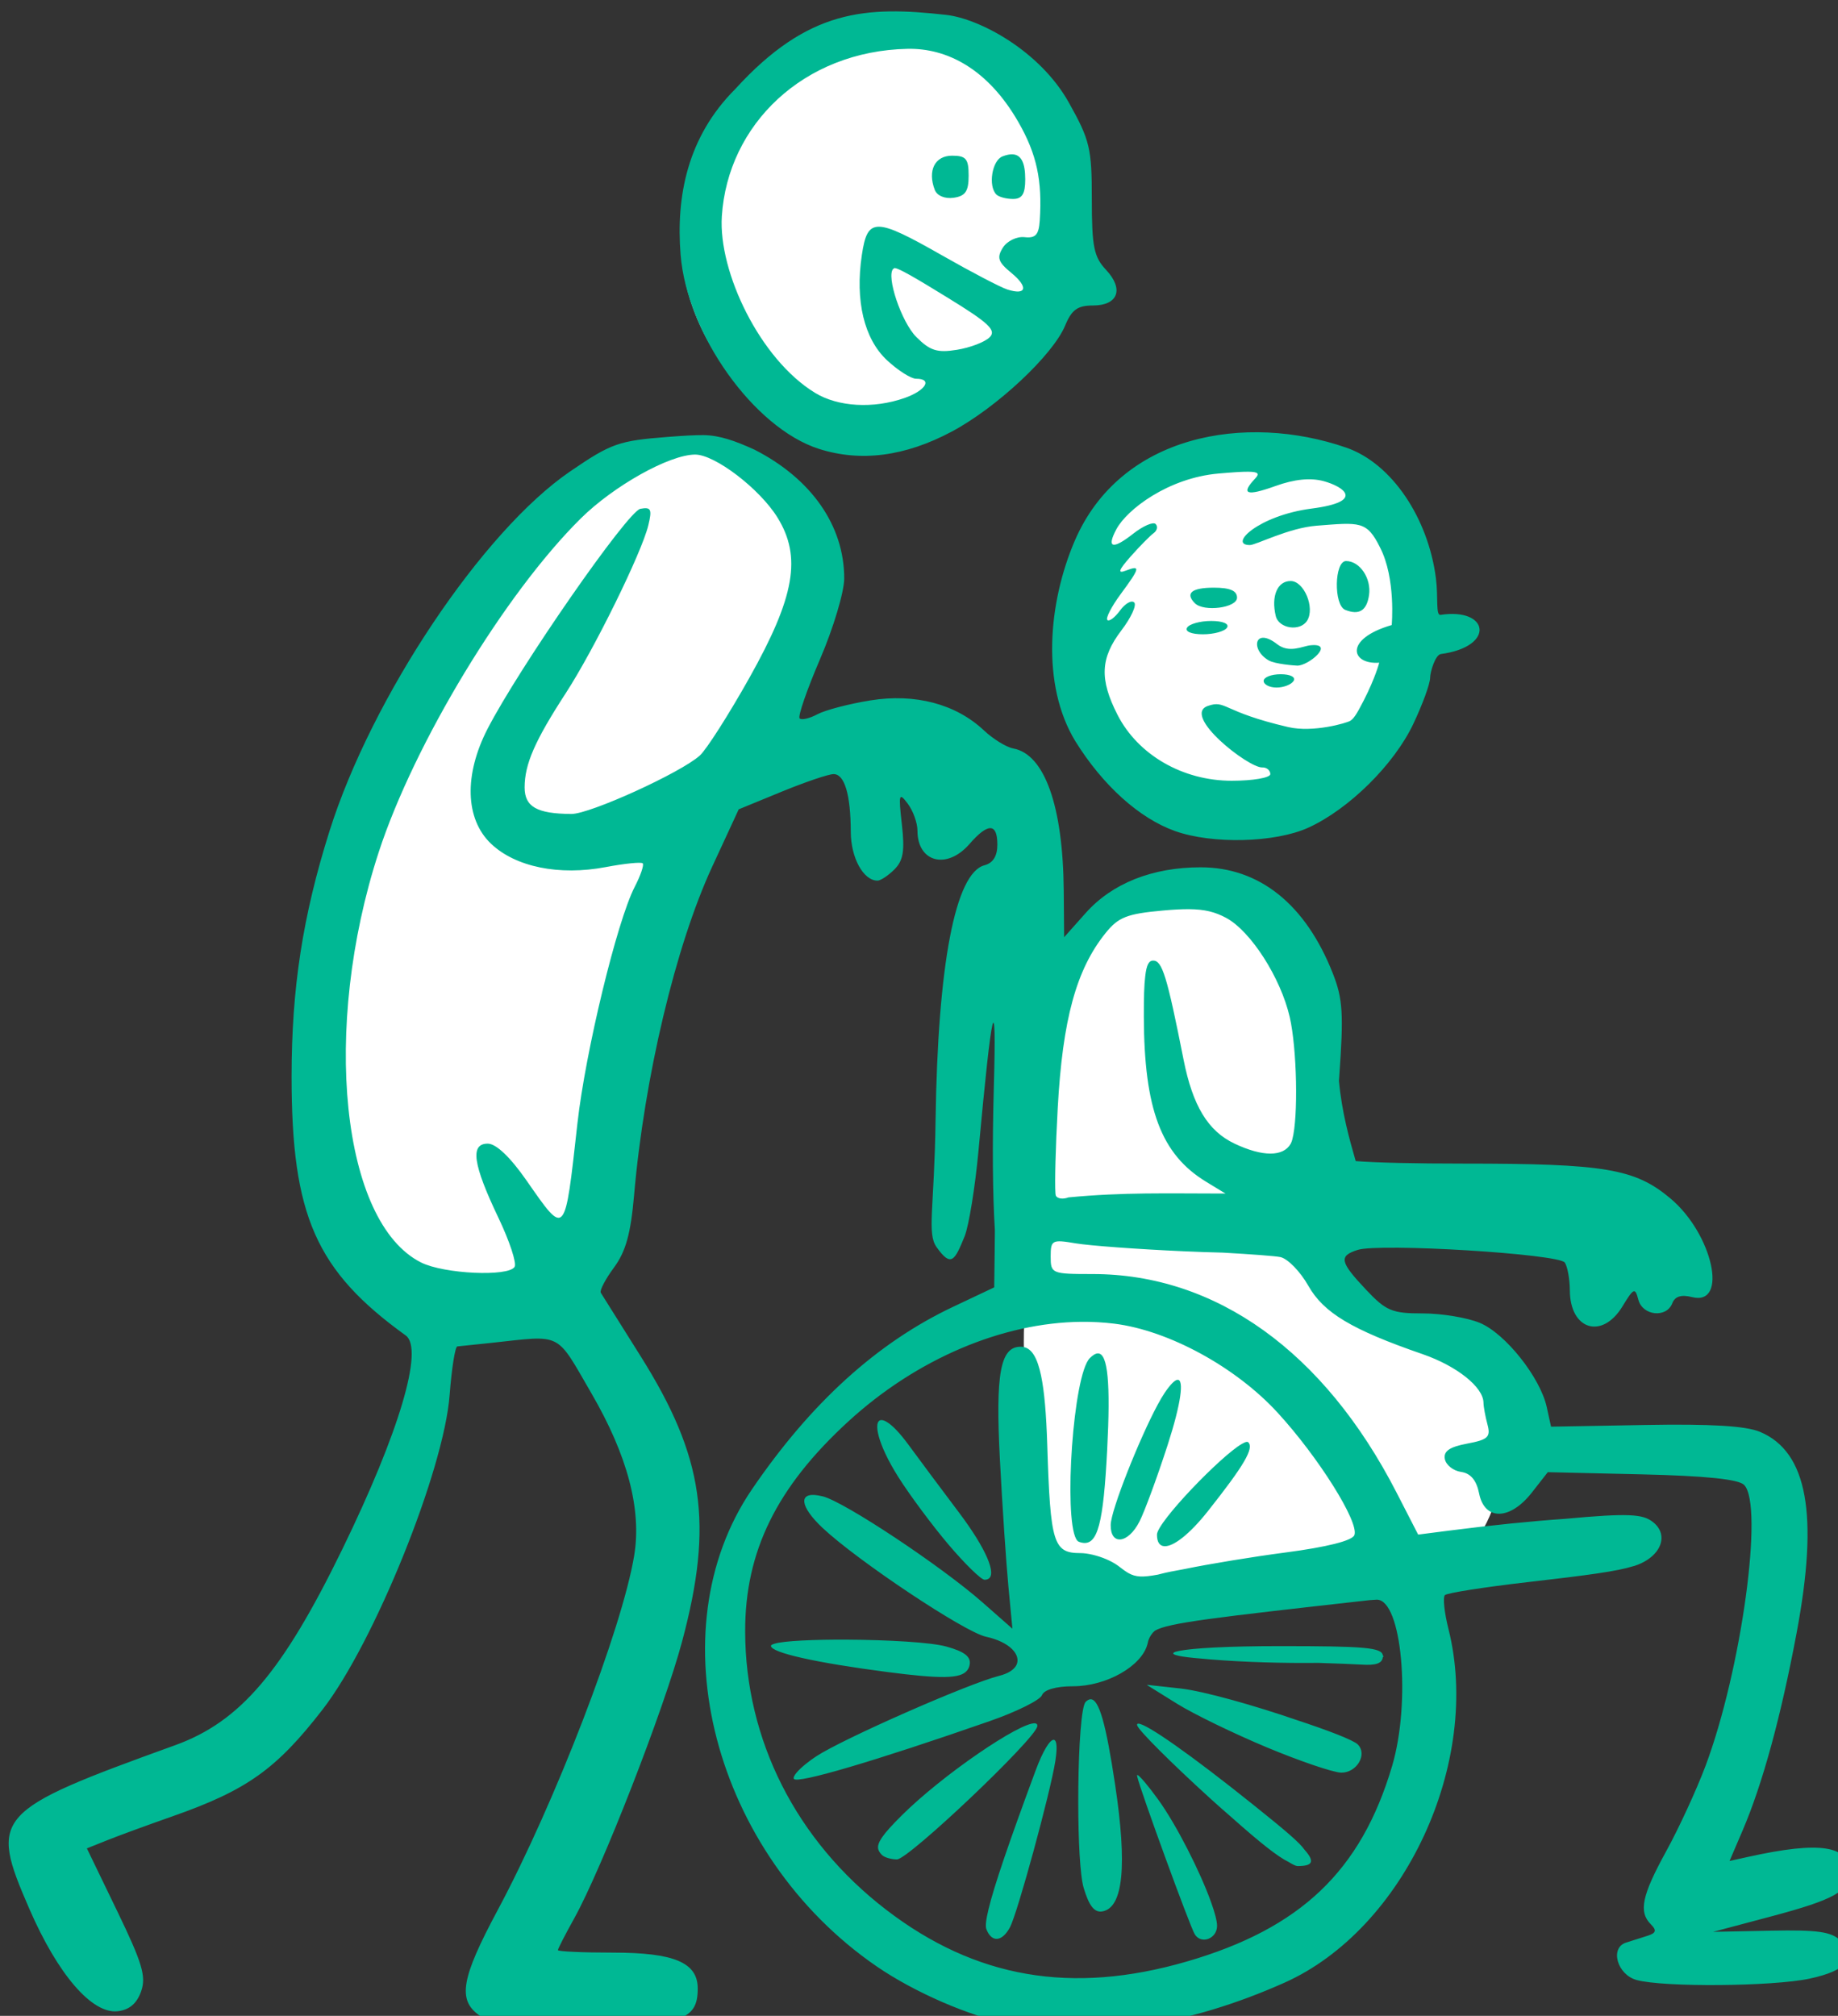 <?xml version="1.0" ?><svg height="271.899mm" viewBox="0 0 247.923 271.899" width="247.923mm" xmlns="http://www.w3.org/2000/svg">
    <rect x="0" y="0" width="247.923" height="271.899" fill="#333333" stroke="none"/>
    <path d="m 3264.103,3693.772 c -29.835,-0.491 -63.693,11.895 -87.182,39.434 -37.581,44.062 -31.893,107.517 13.963,149.717 67.922,26.375 91.712,2.173 126.535,-32.27 34.823,-34.443 24.654,-118.377 -7.066,-142.58 -11.895,-9.076 -28.349,-14.006 -46.25,-14.301 z m -108.838,208.441 c -23.388,0.363 -53.872,16.159 -97.982,71.469 -61.371,76.952 -97.23,197.656 -93.609,264.369 3.62,66.713 32.583,102.397 87.748,106.275 78.093,-8.533 54.82,-76.642 74.99,-157.783 20.17,-81.141 60.508,-149.096 83.436,-187.262 22.928,-38.166 -3.793,-80.675 -29.996,-91.846 -7.37,-3.142 -15.434,-5.365 -24.586,-5.223 z m 284.516,2.068 c -50.225,0.421 -82.032,31.643 -89.951,91.277 -2.586,41.424 21.033,91.069 70.164,96.965 49.131,5.896 98.091,-36.77 100.211,-97.793 2.12,-61.023 -17.566,-86.433 -70.135,-90.123 -3.51,-0.246 -6.941,-0.354 -10.289,-0.326 z m -32.744,220.924 c -40.456,0.154 -79.338,51.083 -81.342,93.918 -2.069,44.217 2.414,121.945 2.414,121.945 -5.861,29.788 10.516,160.109 10.516,160.109 l 178.08,-26.064 30.168,-0.93 c 0,0 16.378,-14.429 20.688,-35.684 4.31,-21.255 5.343,-53.526 -9.482,-69.041 -14.826,-15.515 -57.406,-11.947 -77.748,-34.908 -20.342,-22.962 -5.344,-78.658 -6.551,-125.822 -1.207,-47.164 -20.997,-80.093 -62.824,-83.379 -1.307,-0.103 -2.613,-0.149 -3.918,-0.144 z" fill="#FFFFFF" transform="translate(-381.771,-30.36) matrix(0.265,0,0,0.265,-361.744,-944.36)"/>
    <path d="m 3179.962,3723.512 c -24.411,24.411 -30.19,54.721 -27.813,84.336 3.238,40.334 37.31,88.194 70.326,98.785 21.294,6.831 43.928,3.899 67.697,-8.77 22.872,-12.191 51.5,-38.969 57.723,-53.992 3.325,-8.026 6.316,-10.189 14.084,-10.189 12.887,0 15.95,-8.326 6.689,-18.184 -6.16,-6.557 -7.207,-11.775 -7.207,-35.934 0,-25.929 -0.968,-29.99 -11.707,-49.193 -14.764,-26.4 -45.557,-42.708 -62.4,-44.602 -40.874,-4.597 -70.293,-2.984 -107.392,37.743 z m 87.736,-20.467 c 20.012,-0.409 40.865,10.156 56.469,37.439 9.247,16.168 12.132,29.52 10.791,49.947 -0.478,7.28 -2.148,9.106 -7.754,8.473 -3.93,-0.444 -8.888,1.957 -11.016,5.336 -3.187,5.061 -2.439,7.314 4.238,12.793 8.861,7.27 7.864,11.631 -1.945,8.518 -3.416,-1.084 -18.279,-8.848 -33.029,-17.254 -34.299,-19.546 -38.157,-19.576 -41.047,-0.307 -3.488,23.258 1.145,42.664 12.777,53.531 5.558,5.191 12.229,9.44 14.828,9.44 8.574,0 4.918,6.046 -5.947,9.834 -15.869,5.532 -33.765,4.497 -45.453,-2.631 -28.059,-17.111 -49.276,-61.548 -47.477,-89.834 2.969,-46.666 41.504,-84.2 94.564,-85.285 z m 53.494,53.701 c -1.458,-0.082 -3.18,0.267 -5.178,1.033 -5.353,2.054 -7.454,15.093 -3.129,19.418 1.243,1.243 5.056,2.26 8.473,2.26 4.617,0 6.213,-2.561 6.213,-9.967 0,-8.374 -2.005,-12.499 -6.379,-12.744 z m -30.854,0.682 c -8.75,0 -12.588,7.563 -8.82,17.381 1.153,3.005 5.125,4.676 9.605,4.039 5.989,-0.85 7.641,-3.283 7.641,-11.252 0,-8.571 -1.323,-10.168 -8.426,-10.168 z m -29.67,57.518 c 0,-2.052 13.736,6.373 27.148,14.596 21.26,13.033 25.213,16.746 21.635,20.324 -2.408,2.408 -9.88,5.27 -16.604,6.361 -10.069,1.634 -13.724,0.485 -20.723,-6.514 -7.54,-7.54 -15.464,-30.976 -11.734,-34.705 0.049,-0.049 0.277,0.075 0.277,-0.062 z m -96.869,84.712 c -4.653,-0.037 -10.347,0.313 -18.061,0.908 -25.139,1.938 -28.852,3.25 -49.871,17.611 -44.498,30.404 -100.899,114.731 -122.447,183.076 -13.611,43.171 -19.281,79.904 -19.281,124.902 0,70.751 12.368,98.797 58.109,131.779 9.331,6.728 -3.304,49.295 -32.291,108.795 -30.498,62.602 -51.98,87.776 -85.125,99.762 -92.438,33.426 -94.72,35.987 -74.189,83.258 14.548,33.495 31.96,53.654 45.025,52.125 5.906,-0.691 9.725,-3.939 11.881,-10.105 2.653,-7.591 0.64,-14.336 -12.219,-40.934 l -15.395,-31.846 10.586,-4.232 c 5.823,-2.327 20.59,-7.735 32.815,-12.02 37.963,-13.304 53.041,-24.018 76.553,-54.387 26.318,-33.994 61.775,-121.754 64.695,-160.131 1.028,-13.513 2.793,-24.64 3.922,-24.721 1.129,-0.083 8.915,-0.893 17.303,-1.801 36.535,-3.955 32.577,-5.952 50.961,25.701 18.372,31.632 25.616,59.106 21.756,82.514 -6.148,37.288 -40.363,126.13 -69.604,180.734 -18.515,34.574 -20.387,45.526 -9.137,53.406 v 0 c 5.911,4.14 17.343,5.275 53.109,5.275 49.439,0 57.975,-2.793 57.975,-18.973 0,-13.231 -11.955,-18.307 -43.117,-18.307 -15.429,0 -28.053,-0.57 -28.053,-1.268 0,-0.697 3.716,-7.941 8.258,-16.098 14.089,-25.302 45.693,-106.402 54.973,-141.072 16.02,-59.852 11.077,-93.854 -21.078,-145.043 -10.481,-16.685 -19.626,-31.251 -20.324,-32.371 -0.698,-1.12 2.319,-6.901 6.705,-12.846 6.009,-8.145 8.535,-17.249 10.244,-36.938 5.195,-59.832 21.148,-126.887 39.762,-167.125 l 13.488,-29.16 21.834,-8.967 c 12.008,-4.931 23.912,-8.965 26.453,-8.965 5.596,0 8.695,10.401 8.756,29.41 0.043,13.202 6.407,24.812 13.602,24.812 1.598,0 5.48,-2.574 8.627,-5.721 4.477,-4.477 5.298,-9.456 3.775,-22.877 -1.766,-15.56 -1.488,-16.541 2.992,-10.574 2.717,3.618 4.939,9.794 4.939,13.725 0,16.177 14.983,20.029 26.479,6.809 9.444,-10.86 14.189,-10.754 14.189,0.318 0,5.835 -2.199,9.366 -6.543,10.502 -14.85,3.883 -23.773,50.394 -24.904,129.824 -0.64,44.921 -4.465,57.511 0.494,64.516 7.489,10.579 9.267,6.801 14.301,-5.49 2.169,-5.437 5.353,-25.136 7.074,-43.775 6.887,-74.573 9.253,-84.359 7.787,-32.195 -0.83,29.527 -0.615,54.27 0.527,72.871 -0.056,7.387 -0.152,16.534 -0.336,29.096 l -21.014,9.938 c -38.57,18.241 -72.34,48.894 -102.293,92.853 -49.209,72.22 -19.589,185.68 63.375,242.76 19.185,13.199 47.434,25.484 67.41,29.312 42.941,8.23 90.689,1.117 140.088,-20.869 61.206,-27.241 100.715,-112.354 83.637,-180.178 -2.099,-8.334 -2.91,-16.06 -1.803,-17.168 1.107,-1.107 19.943,-4.068 41.857,-6.582 31.238,-3.583 45.826,-5.566 53.934,-8.121 0.24,-0.062 0.577,-0.133 0.744,-0.188 9.889,-3.211 14.989,-10.245 13.439,-16.41 -0.02,-0.082 -0.038,-0.163 -0.061,-0.244 -0.603,-2.145 -2.015,-4.177 -4.33,-5.894 -4.991,-3.703 -11.76,-4.43 -44.471,-1.389 -16.8,1.161 -37.247,3.204 -59.19,6.021 l -15.529,1.994 -11.055,-21.5 c -36.803,-71.585 -91.81,-111.111 -154.631,-111.111 -20.82,0 -21.367,-0.228 -21.367,-8.896 0,-8.409 0.696,-8.777 12.682,-6.742 6.974,1.185 31.701,3.002 54.949,4.039 7.239,0.329 13.84,0.549 20.051,0.697 14.746,0.839 26.597,1.723 29.209,2.258 3.728,0.764 10.138,7.328 14.246,14.588 7.815,13.809 22.105,22.363 58.186,34.832 17.413,6.018 30.88,16.747 30.979,24.682 0.025,2.045 0.941,7.053 2.033,11.127 1.711,6.38 0.27,7.73 -10.383,9.729 -8.924,1.674 -12.077,3.858 -11.318,7.842 0.579,3.037 4.294,5.987 8.256,6.555 4.895,0.702 7.843,4.231 9.199,11.014 2.777,13.883 15.738,13.665 26.785,-0.451 l 8.164,-10.432 47.84,1.113 c 32.439,0.755 49.2,2.477 52.066,5.35 10.198,10.221 -1.386,94.537 -19.672,143.184 -4.554,12.116 -13.545,31.613 -19.98,43.326 -12.421,22.61 -14.132,30.833 -7.744,37.221 3.015,3.015 2.611,4.386 -1.695,5.762 -3.108,0.993 -8.044,2.561 -10.971,3.484 -8.373,2.642 -4.555,16.294 5.32,19.025 13.667,3.779 69.352,3.336 88.18,-0.701 18.975,-4.07 24.28,-10.665 15.578,-19.367 -4.478,-4.478 -11.615,-5.496 -35.199,-5.021 l -29.586,0.596 29.705,-7.9 c 31.925,-8.489 39.77,-12.868 39.77,-22.199 0,-13.886 -14.931,-16.209 -51.734,-8.047 l -9.373,2.08 6.635,-15.48 c 10.158,-23.698 19.439,-57.632 27.502,-100.557 11.319,-60.258 5.525,-92.192 -18.578,-102.373 -7.211,-3.046 -24.993,-4.117 -58.389,-3.518 l -48.022,0.861 -2.193,-9.986 c -3.314,-15.087 -21.05,-37.408 -34.037,-42.834 -6.348,-2.652 -19.419,-4.822 -29.045,-4.822 -15.677,0 -18.689,-1.262 -28.914,-12.104 -13.337,-14.141 -13.961,-17.134 -4.223,-20.225 11.233,-3.565 102.562,2.036 105.439,6.467 1.369,2.108 2.515,8.483 2.543,14.168 0.101,20.117 16.462,25.086 26.773,8.131 5.771,-9.49 6.437,-9.768 8.105,-3.389 2.136,8.169 14.332,9.429 17.266,1.783 1.352,-3.523 4.555,-4.52 10.068,-3.137 18.609,4.671 10.586,-32.044 -10.965,-50.178 -18.063,-15.199 -33.312,-17.771 -105.42,-17.771 -25.145,0 -43.855,-0.45 -54.822,-1.274 -3.27,-11.357 -7.08,-24.913 -8.533,-40.861 0.056,-0.779 0.09,-1.309 0.146,-2.096 2.297,-31.98 1.823,-39.656 -3.244,-52.529 -13.843,-35.173 -37.339,-54.049 -67.277,-54.049 -24.587,0 -45.071,8.143 -58.545,23.273 l -10.965,12.311 -0.197,-23.723 c -0.359,-43 -9.738,-69.423 -25.68,-72.346 -3.53,-0.647 -10.253,-4.783 -14.94,-9.19 -14.325,-13.469 -35.041,-18.941 -57.816,-15.273 -10.842,1.746 -22.978,4.922 -26.967,7.057 -3.989,2.136 -8.056,3.076 -9.039,2.094 -0.983,-0.983 3.723,-14.614 10.457,-30.293 6.734,-15.679 12.244,-34.11 12.244,-40.959 0,-26.82 -16.663,-50.73 -45.666,-65.523 -9.987,-4.545 -17.719,-7.287 -25.96,-7.416 z m 188.914,53.924 c -13.358,31.219 -17.213,73.055 0.393,101.928 13.983,22.483 32.528,39.187 50.699,45.668 18.982,6.77 50.925,5.976 67.801,-1.686 20.663,-9.381 43.704,-32.146 53.506,-52.865 4.701,-9.936 8.547,-20.48 8.547,-23.432 0,-2.951 2.611,-11.724 5.48,-12.111 28.023,-3.779 24.469,-23.711 -0.149,-19.939 -2.601,0.398 -1.111,-8.686 -2.379,-18.614 -3.872,-30.312 -22.212,-58.398 -45.657,-66.508 -51.138,-17.689 -114.963,-6.844 -138.24,47.559 z m -193.201,-44.023 c 10.064,-0.047 32.897,17.393 41.951,32.043 12.395,20.056 8.827,40.382 -14.332,81.644 -10.484,18.68 -21.827,36.456 -25.205,39.502 -9.726,8.772 -55.914,29.787 -65.353,29.736 -17.568,-0.095 -23.818,-3.641 -23.818,-13.516 0,-11.828 5.199,-23.737 20.922,-47.934 14.401,-22.163 38.596,-71.342 42.022,-85.414 2.006,-8.242 1.416,-9.479 -4.031,-8.455 -6.443,1.211 -61.844,80.991 -77.807,112.043 -12.016,23.375 -11.364,45.819 1.695,58.33 12.447,11.925 34.72,16.493 58.455,11.992 9.6,-1.82 18.082,-2.682 18.85,-1.914 0.768,0.768 -1.073,6.171 -4.09,12.006 -8.976,17.357 -25.067,83.817 -29.139,120.344 -6.511,58.412 -5.917,57.748 -25.992,28.959 -8.262,-11.848 -15.422,-18.639 -19.65,-18.639 -9.086,0 -7.575,10.49 5.434,37.748 5.672,11.885 9.376,23.122 8.232,24.973 -3.165,5.121 -35.92,3.602 -47.549,-2.205 -40.65,-20.3 -50.878,-119.197 -21.605,-208.92 18.048,-55.317 64.197,-131.552 102.746,-169.727 16.847,-16.683 45.183,-32.537 58.266,-32.598 z m 281.611,8.731 c 5.276,0.047 5.712,1.086 3.519,3.416 -7.566,8.04 -4.521,9.187 10.271,3.867 9.717,-3.494 17.832,-4.313 24.57,-2.484 9.923,2.693 21.588,10.366 -6.116,13.953 -27.157,3.515 -42.594,18.573 -31.469,18.573 3.145,0 19.736,-8.752 34.033,-9.857 21.95,-1.697 25.482,-2.564 32.23,11.063 8.153,15.767 5.952,39.507 5.952,39.507 -24.472,7.1 -20.736,20.224 -6.354,19.166 0,0 -1.895,7.474 -7.84,19.128 -3.758,7.366 -5.223,9.411 -6.946,10.476 -1.723,1.065 -18.803,6.12 -31.552,3.164 -33.885,-7.856 -31.583,-14.029 -40.894,-10.757 -13.57,4.769 20.72,31.638 27.701,31.305 2.249,-0.107 4.094,1.525 4.094,3.389 0,1.87 -8.818,3.389 -19.672,3.389 -24.92,0 -47.702,-13.164 -58.117,-33.58 -9.246,-18.123 -8.743,-28.895 2.008,-42.99 4.92,-6.45 7.846,-12.828 6.502,-14.172 -1.344,-1.344 -4.593,0.493 -7.217,4.082 -2.624,3.589 -5.532,5.763 -6.461,4.834 -0.929,-0.929 2.106,-6.833 6.744,-13.119 10,-13.554 10.3,-14.944 2.582,-11.982 -4.272,1.639 -3.587,-0.311 2.541,-7.232 4.616,-5.213 9.874,-10.552 11.684,-11.865 1.81,-1.313 2.271,-3.407 1.025,-4.652 -1.246,-1.246 -6.391,0.981 -11.434,4.947 -10.455,8.223 -13.695,7.342 -8.525,-2.318 5.361,-10.017 26.363,-26.083 51.937,-28.322 7.128,-0.624 12.037,-0.954 15.203,-0.926 z m 49.758,45.461 c -5.993,0 -6.385,22.471 -0.434,24.852 7.07,2.828 10.959,0.419 12.123,-7.512 1.251,-8.527 -4.69,-17.34 -11.69,-17.34 z m -28.209,10.166 c -6.747,0 -10.011,7.657 -7.588,17.793 1.55,6.482 12.452,8.083 15.996,2.35 4.058,-6.565 -1.61,-20.142 -8.408,-20.142 z m -39.156,3.391 c -11.215,0 -14.668,2.841 -9.604,7.906 4.58,4.58 21.465,2.359 21.465,-2.824 0,-3.551 -3.577,-5.082 -11.861,-5.082 z m -1.295,16.943 c -5.592,0 -11.11,1.527 -12.262,3.391 -1.219,1.972 2.157,3.389 8.072,3.389 5.592,0 11.11,-1.525 12.262,-3.389 1.219,-1.972 -2.157,-3.391 -8.072,-3.391 z m 33.578,11.82 c -11.478,-8.95 -13.827,2.707 -4.324,8.242 3.262,1.9 13.289,2.64 14.554,2.67 5.758,0.137 19.621,-11.707 6.627,-10.342 -3.949,0.415 -10.697,4.232 -16.857,-0.571 z m 1.807,15.293 c -4.77,0 -8.672,1.525 -8.672,3.389 0,1.864 2.958,3.389 6.576,3.389 3.618,0 7.522,-1.525 8.674,-3.389 1.188,-1.922 -1.659,-3.389 -6.578,-3.389 z m -46.742,119.582 c 8.129,0.061 13.371,1.416 19,4.447 12.523,6.744 27.715,30.445 32.328,50.432 3.679,15.941 4.414,50.811 1.312,62.383 -0.205,0.766 -0.477,1.469 -0.803,2.119 -3.784,6.686 -14.278,6.743 -28.656,-0.08 -13.466,-6.39 -21.229,-19.206 -25.893,-42.742 -8.42,-42.493 -10.849,-50.4 -15.477,-50.4 -2.121,0 -3.361,2.072 -4.023,7.943 -0.547,4.336 -0.739,10.916 -0.711,20.602 0.14,47.096 8.798,70.072 31.664,84.016 l 9.881,6.025 c -30.33,-0.014 -51.707,-0.723 -79.908,1.953 -2.76,1.059 -5.649,0.677 -6.418,-0.848 -0.089,-0.177 -0.159,-0.63 -0.217,-1.287 -0.391,-5.461 0.064,-23.267 1.166,-43.361 2.471,-45.058 9.42,-70.488 24.328,-89.016 6.545,-8.135 10.873,-9.836 29.244,-11.502 5.194,-0.471 9.487,-0.711 13.182,-0.683 z m -54.812,210.035 c 5.725,-0.056 11.377,0.257 16.92,0.949 27.632,3.452 61.772,22.071 83.09,45.316 20.819,22.701 41.556,55.778 39.055,62.295 -1.089,2.838 -13.895,6.07 -35.041,8.842 -16.785,2.2 -38.744,5.816 -51.393,8.42 -5.327,0.956 -9.426,1.768 -11.539,2.336 -0.751,0.202 -1.382,0.347 -2.062,0.516 -7.79,1.447 -11.258,1.292 -14.945,-0.767 -1.41,-0.814 -2.9,-1.877 -4.631,-3.238 -0.038,-0.03 -0.081,-0.058 -0.119,-0.088 -0.037,-0.029 -0.069,-0.053 -0.105,-0.082 -0.231,-0.182 -0.481,-0.359 -0.731,-0.537 -3.246,-2.317 -7.983,-4.292 -12.498,-5.369 -0.07,-0.017 -0.141,-0.032 -0.211,-0.049 -2.192,-0.51 -4.33,-0.826 -6.195,-0.826 -13.758,0 -15.289,-4.97 -16.85,-54.682 -0.506,-16.124 -1.497,-27.758 -3.186,-35.742 -0.228,-1.094 -0.472,-2.112 -0.727,-3.072 -2.147,-8.103 -5.251,-11.549 -9.649,-11.549 -10.355,0 -12.85,13.564 -10.559,57.404 1.224,23.414 3.163,52.412 4.309,64.441 l 2.064,21.695 -15.148,-13.336 c -21.079,-18.555 -70.347,-51.268 -81.381,-54.037 -0.814,-0.204 -1.569,-0.358 -2.273,-0.471 -10.21,-1.763 -9.474,5.576 2.166,16.523 17.805,16.745 72.247,53.018 83.113,55.375 12.256,2.659 18.046,9.29 15.555,14.438 -1.187,2.303 -4.053,4.296 -8.771,5.479 -15.596,3.909 -79.507,32.028 -93.113,40.969 -1.853,1.217 -3.547,2.461 -5.043,3.666 -4.388,3.48 -7.062,6.653 -6.338,7.824 v 0 c 1.626,2.631 41.45,-9.117 99.639,-29.396 13.689,-4.77 25.671,-10.713 26.627,-13.205 1.063,-2.77 7.198,-4.543 15.781,-4.543 17.073,-0.015 35.119,-10.28 37.957,-21.588 0.148,-0.588 0.267,-1.131 0.391,-1.65 0.733,-2.088 1.814,-3.738 3.356,-5.041 6.706,-4.006 29.875,-6.659 109.412,-15.574 1.599,-0.129 2.918,-0.221 3.545,-0.225 12.726,-0.073 17.497,51.938 7.771,84.74 -15.827,53.383 -46.62,82.668 -104.58,99.465 -58.586,16.977 -107.625,8.489 -153.096,-26.5 -45.628,-35.109 -71.514,-86.279 -71.613,-141.547 -0.072,-40.699 16.014,-73.426 52.541,-106.896 34.778,-31.867 78.429,-50.287 118.504,-50.682 z m 8.529,16.072 c -1.176,0 -2.551,0.811 -4.133,2.393 -8.532,8.532 -13.313,80.509 -6.976,92.031 0.042,0.076 0.086,0.137 0.129,0.207 0.065,0.108 0.13,0.223 0.197,0.318 5e-4,7e-4 0,0 0,0 0.112,0.158 0.226,0.297 0.344,0.42 0.236,0.245 0.485,0.417 0.746,0.514 0.286,0.106 0.565,0.2 0.84,0.279 6e-4,2e-4 0,-10e-5 0,0 0.274,0.079 0.544,0.144 0.807,0.195 6e-4,1e-4 0,-2e-4 0,0 0.043,0.01 0.084,0.01 0.127,0.017 7.821,1.387 10.689,-10.01 12.613,-47.248 1.75,-33.866 0.395,-49.124 -4.699,-49.129 z m 40.438,13.453 c -1.371,0.162 -3.523,2.277 -6.443,6.568 -0.547,0.804 -1.141,1.759 -1.768,2.826 -0.583,0.988 -1.2,2.095 -1.84,3.283 -9.263,17.189 -23.78,53.598 -23.898,61.143 -0.081,5.216 2.028,7.626 4.877,7.412 0.065,0 0.128,0 0.193,-0.012 2.962,-0.314 6.683,-3.411 9.588,-9.113 2.611,-5.126 9.05,-22.619 14.309,-38.873 6.896,-21.316 8.488,-33.649 4.982,-33.234 z m -150.851,20.486 c -4.126,0.434 -1.842,12.091 8.768,28.928 5.809,9.219 17.365,24.769 25.68,34.555 8.314,9.786 16.524,17.791 18.244,17.791 0.51,0 0.952,-0.074 1.342,-0.205 6e-4,-2e-4 0,2e-4 0,0 0.145,-0.043 0.277,-0.102 0.406,-0.162 8e-4,-4e-4 0,0 0,0 4.722,-2.208 -1.01,-15.602 -14.785,-33.887 -8.943,-11.869 -20.434,-27.287 -25.535,-34.262 -4.524,-6.186 -8.17,-9.899 -10.822,-11.57 -1.354,-0.892 -2.461,-1.274 -3.301,-1.186 z m 186.166,11.094 c -0.583,0.052 -1.415,0.407 -2.432,0.996 -10.549,5.948 -43.279,39.905 -43.279,46.219 0,3.899 1.406,5.796 3.824,5.879 4.558,0.249 12.81,-6.098 22.082,-17.811 18.488,-23.356 23.585,-32.053 20.559,-35.08 -0.168,-0.168 -0.422,-0.233 -0.754,-0.203 z m -203.318,100.67 c -16.867,-0.09 -32.316,0.58 -37.025,2.057 -1.189,0.325 -1.842,0.693 -1.842,1.102 0,3.463 22.76,8.576 59.309,13.324 26.773,3.478 37.13,3.489 40.49,-0.768 0.686,-0.809 1.108,-1.777 1.324,-2.916 0.777,-4.098 -2.544,-6.707 -11.807,-9.279 -7.952,-2.208 -30.194,-3.411 -50.449,-3.519 z m 220.367,3.283 c -27.081,0 -44.616,1.068 -51.355,2.42 -1.5,0.272 -2.472,0.567 -2.826,0.879 -1.616,1.083 3.168,2.231 14.754,3.119 1.261,0.119 2.433,0.239 3.867,0.357 17.402,1.434 38.016,1.974 54.951,1.764 10.44,0.341 18.684,0.66 21.834,0.871 7.386,0.494 10.604,-0.581 10.953,-3.732 0.202,-0.154 0.341,-0.311 0.344,-0.476 0,-0.154 -0.117,-0.305 -0.328,-0.455 -0.428,-4.001 -9.187,-4.746 -52.193,-4.746 z m -67.832,19.701 0.297,0.184 -0.221,-0.024 15.25,9.492 c 8.388,5.22 28.976,15.219 45.752,22.219 16.776,7 33.769,12.773 37.764,12.832 7.941,0.114 13.484,-9.311 8.441,-14.354 -2.249,-2.249 -15.455,-7.28 -31.291,-12.494 -21.052,-7.248 -47.194,-14.698 -59.084,-16.002 z m -28.73,7.355 c -0.8,0.019 -1.626,0.477 -2.492,1.34 -2.212,2.204 -3.516,22.397 -3.738,43.748 -3e-4,0.019 0,0.038 0,0.057 -0.026,2.568 -0.039,5.152 -0.033,7.725 0.03,18.793 0.91,36.966 2.766,43.16 2.791,9.314 5.528,12.701 9.631,11.918 10.482,-2 12.572,-23.168 6.367,-64.469 0,-0.016 -0.01,-0.029 -0.01,-0.045 -0.012,-0.078 -0.02,-0.149 -0.031,-0.227 -4.604,-30.642 -8.139,-43.312 -12.459,-43.207 z m -28.229,12.254 c -7.31,-0.877 -47.272,26.26 -68.135,47.123 -4.699,4.699 -7.798,8.074 -9.607,10.701 -0.211,0.307 -0.424,0.613 -0.6,0.9 -2.398,3.732 -1.989,5.9 0.383,8.271 1.243,1.243 4.686,2.258 7.652,2.258 5.879,0 70.321,-61.162 71.398,-67.676 0.043,-0.139 0.072,-0.267 0.072,-0.369 0,-0.728 -0.408,-1.118 -1.164,-1.209 z m 52.518,0.16 c -0.416,0.015 -0.631,0.202 -0.631,0.572 0,0.075 0.035,0.184 0.086,0.305 0.458,2.299 17.155,18.997 37.514,37.498 3.574,3.248 7.084,6.331 10.529,9.312 14.547,12.928 23.442,20.005 29.059,22.738 2.129,1.308 3.695,2.059 4.469,2.059 7.445,0 9.203,-1.984 3.631,-8.27 -2.618,-3.778 -9.928,-9.947 -26.109,-22.918 -31.58,-25.314 -54.523,-41.438 -58.547,-41.297 z m -43.037,8.229 c -1.892,-0.101 -5.414,5.354 -9.25,15.705 -13.537,36.53 -21.09,58.661 -23.9,70.377 -1.347,5.518 -1.69,8.83 -1.133,10.283 2.667,6.951 8.011,6.524 12.016,-0.959 3.809,-7.118 20.523,-68.338 23.076,-84.527 0.17,-1.076 0.298,-2.057 0.397,-2.967 0.596,-5.269 0.064,-7.844 -1.205,-7.912 z m 42.625,17.932 c -0.143,-0.027 -0.219,0.044 -0.219,0.225 0,0.115 0.057,0.381 0.139,0.713 1.505,6.766 26.766,76.093 29.242,80.1 3.293,5.328 11.352,2.285 11.352,-4.287 0,-2.465 -1.133,-6.721 -3.02,-11.963 -5.424,-15.239 -17.505,-39.285 -27.037,-52.443 -5.138,-7.093 -9.457,-12.154 -10.457,-12.344 z" fill="#00B894" transform="translate(-381.771,-30.36) matrix(0.265,0,0,0.265,-361.744,-944.36)"/>
</svg>